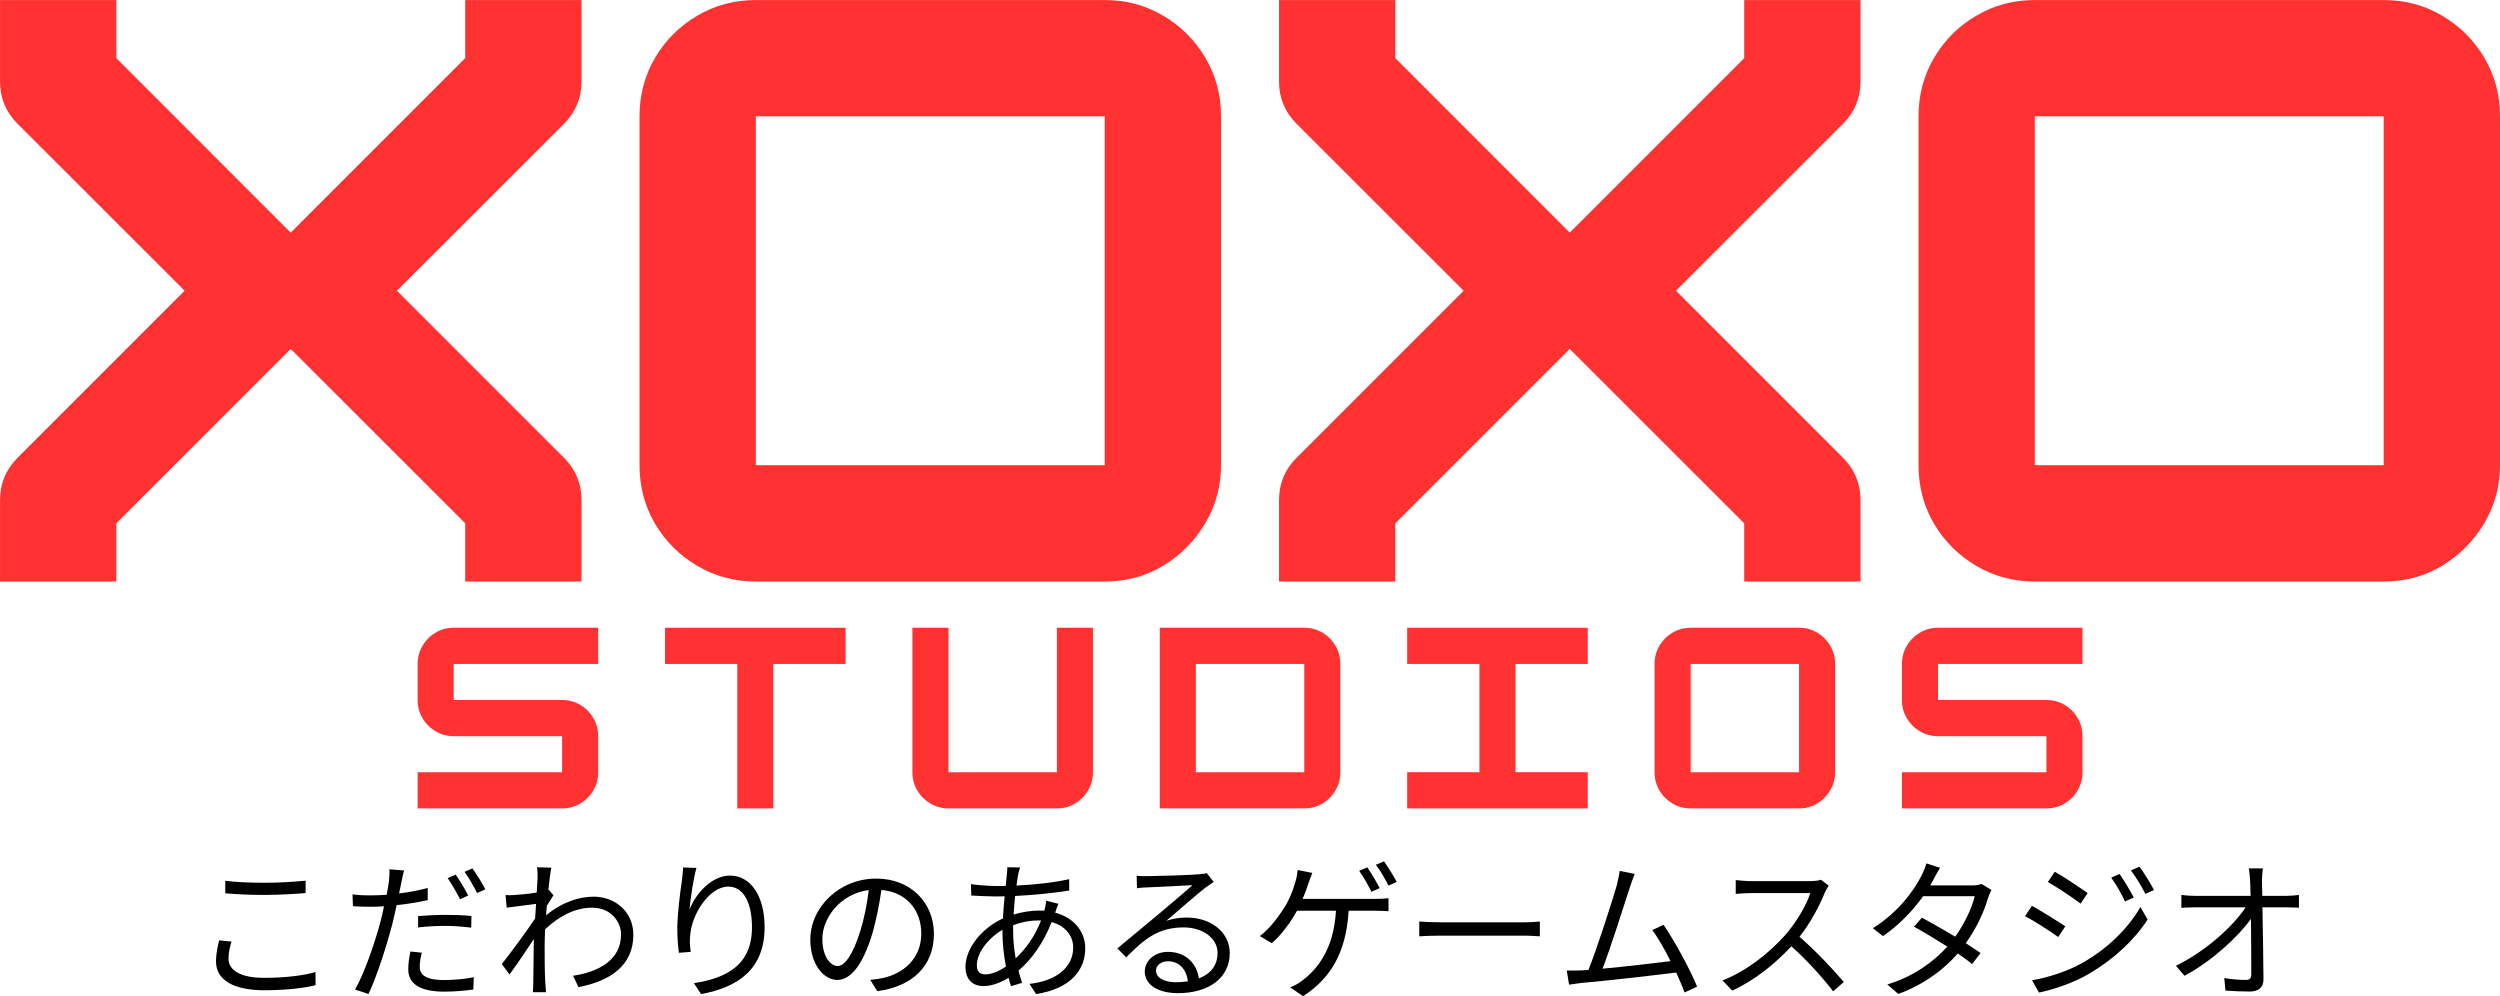 <svg xmlns="http://www.w3.org/2000/svg" xmlns:xlink="http://www.w3.org/1999/xlink" zoomAndPan="magnify" preserveAspectRatio="xMidYMid meet" version="1.0" viewBox="19.03 127.98 336.89 134.23"><defs><g/></defs><g fill="#ff3131" fill-opacity="1"><g transform="translate(15.111, 206.344)"><g><path d="M 82.281 -78.359 L 82.281 -67.391 C 82.281 -65.172 81.5 -63.273 79.938 -61.703 L 57.406 -39.188 L 79.938 -16.656 C 81.5 -15.082 82.281 -13.188 82.281 -10.969 L 82.281 0 L 66.609 0 L 66.609 -7.844 L 43.094 -31.344 L 19.594 -7.844 L 19.594 0 L 3.922 0 L 3.922 -10.969 C 3.922 -13.188 4.703 -15.082 6.266 -16.656 L 28.797 -39.188 L 6.266 -61.703 C 4.703 -63.273 3.922 -65.172 3.922 -67.391 L 3.922 -78.359 L 19.594 -78.359 L 19.594 -70.531 L 43.094 -47.016 L 66.609 -70.531 L 66.609 -78.359 Z M 82.281 -78.359 "/></g></g></g><g fill="#ff3131" fill-opacity="1"><g transform="translate(101.288, 206.344)"><g><path d="M 66.609 0 L 19.594 0 C 16.719 0 14.086 -0.703 11.703 -2.109 C 9.316 -3.516 7.422 -5.406 6.016 -7.781 C 4.617 -10.164 3.922 -12.797 3.922 -15.672 L 3.922 -62.688 C 3.922 -65.562 4.617 -68.191 6.016 -70.578 C 7.422 -72.961 9.316 -74.852 11.703 -76.25 C 14.086 -77.656 16.719 -78.359 19.594 -78.359 L 66.609 -78.359 C 69.484 -78.359 72.109 -77.656 74.484 -76.25 C 76.867 -74.852 78.766 -72.961 80.172 -70.578 C 81.578 -68.191 82.281 -65.562 82.281 -62.688 L 82.281 -15.672 C 82.281 -12.859 81.578 -10.258 80.172 -7.875 C 78.766 -5.5 76.883 -3.594 74.531 -2.156 C 72.188 -0.719 69.547 0 66.609 0 Z M 19.594 -62.688 L 19.594 -15.672 L 66.609 -15.672 L 66.609 -62.688 Z M 19.594 -62.688 "/></g></g></g><g fill="#ff3131" fill-opacity="1"><g transform="translate(187.464, 206.344)"><g><path d="M 82.281 -78.359 L 82.281 -67.391 C 82.281 -65.172 81.5 -63.273 79.938 -61.703 L 57.406 -39.188 L 79.938 -16.656 C 81.5 -15.082 82.281 -13.188 82.281 -10.969 L 82.281 0 L 66.609 0 L 66.609 -7.844 L 43.094 -31.344 L 19.594 -7.844 L 19.594 0 L 3.922 0 L 3.922 -10.969 C 3.922 -13.188 4.703 -15.082 6.266 -16.656 L 28.797 -39.188 L 6.266 -61.703 C 4.703 -63.273 3.922 -65.172 3.922 -67.391 L 3.922 -78.359 L 19.594 -78.359 L 19.594 -70.531 L 43.094 -47.016 L 66.609 -70.531 L 66.609 -78.359 Z M 82.281 -78.359 "/></g></g></g><g fill="#ff3131" fill-opacity="1"><g transform="translate(273.64, 206.344)"><g><path d="M 66.609 0 L 19.594 0 C 16.719 0 14.086 -0.703 11.703 -2.109 C 9.316 -3.516 7.422 -5.406 6.016 -7.781 C 4.617 -10.164 3.922 -12.797 3.922 -15.672 L 3.922 -62.688 C 3.922 -65.562 4.617 -68.191 6.016 -70.578 C 7.422 -72.961 9.316 -74.852 11.703 -76.25 C 14.086 -77.656 16.719 -78.359 19.594 -78.359 L 66.609 -78.359 C 69.484 -78.359 72.109 -77.656 74.484 -76.25 C 76.867 -74.852 78.766 -72.961 80.172 -70.578 C 81.578 -68.191 82.281 -65.562 82.281 -62.688 L 82.281 -15.672 C 82.281 -12.859 81.578 -10.258 80.172 -7.875 C 78.766 -5.5 76.883 -3.594 74.531 -2.156 C 72.188 -0.719 69.547 0 66.609 0 Z M 19.594 -62.688 L 19.594 -15.672 L 66.609 -15.672 L 66.609 -62.688 Z M 19.594 -62.688 "/></g></g></g><g fill="#ff3131" fill-opacity="1"><g transform="translate(74.089, 236.919)"><g><path d="M 25.547 -24.344 L 25.547 -19.469 L 6.078 -19.469 L 6.078 -14.609 L 20.688 -14.609 C 21.582 -14.609 22.398 -14.391 23.141 -13.953 C 23.879 -13.516 24.461 -12.926 24.891 -12.188 C 25.328 -11.445 25.547 -10.629 25.547 -9.734 L 25.547 -4.875 C 25.547 -3.977 25.328 -3.16 24.891 -2.422 C 24.461 -1.68 23.879 -1.094 23.141 -0.656 C 22.398 -0.219 21.582 0 20.688 0 L 1.219 0 L 1.219 -4.875 L 20.688 -4.875 L 20.688 -9.734 L 6.078 -9.734 C 5.191 -9.734 4.379 -9.953 3.641 -10.391 C 2.898 -10.828 2.312 -11.414 1.875 -12.156 C 1.438 -12.895 1.219 -13.711 1.219 -14.609 L 1.219 -19.469 C 1.219 -20.363 1.438 -21.18 1.875 -21.922 C 2.312 -22.66 2.898 -23.25 3.641 -23.688 C 4.379 -24.125 5.191 -24.344 6.078 -24.344 Z M 25.547 -24.344 "/></g></g></g><g fill="#ff3131" fill-opacity="1"><g transform="translate(107.426, 236.919)"><g><path d="M 25.547 -24.344 L 25.547 -19.469 L 15.812 -19.469 L 15.812 0 L 10.953 0 L 10.953 -19.469 L 1.219 -19.469 L 1.219 -24.344 Z M 25.547 -24.344 "/></g></g></g><g fill="#ff3131" fill-opacity="1"><g transform="translate(140.763, 236.919)"><g><path d="M 20.688 0 L 6.078 0 C 5.191 0 4.379 -0.219 3.641 -0.656 C 2.898 -1.094 2.312 -1.68 1.875 -2.422 C 1.438 -3.16 1.219 -3.977 1.219 -4.875 L 1.219 -24.344 L 6.078 -24.344 L 6.078 -4.875 L 20.688 -4.875 L 20.688 -24.344 L 25.547 -24.344 L 25.547 -4.875 C 25.547 -3.977 25.328 -3.16 24.891 -2.422 C 24.461 -1.68 23.879 -1.094 23.141 -0.656 C 22.398 -0.219 21.582 0 20.688 0 Z M 20.688 0 "/></g></g></g><g fill="#ff3131" fill-opacity="1"><g transform="translate(174.1, 236.919)"><g><path d="M 20.688 0 L 1.219 0 L 1.219 -24.344 L 20.688 -24.344 C 21.582 -24.344 22.398 -24.125 23.141 -23.688 C 23.879 -23.25 24.461 -22.66 24.891 -21.922 C 25.328 -21.18 25.547 -20.363 25.547 -19.469 L 25.547 -4.875 C 25.547 -3.977 25.328 -3.16 24.891 -2.422 C 24.461 -1.68 23.879 -1.094 23.141 -0.656 C 22.398 -0.219 21.582 0 20.688 0 Z M 6.078 -19.469 L 6.078 -4.875 L 20.688 -4.875 L 20.688 -19.469 Z M 6.078 -19.469 "/></g></g></g><g fill="#ff3131" fill-opacity="1"><g transform="translate(207.437, 236.919)"><g><path d="M 25.547 0 L 1.219 0 L 1.219 -4.875 L 10.953 -4.875 L 10.953 -19.469 L 1.219 -19.469 L 1.219 -24.344 L 25.547 -24.344 L 25.547 -19.469 L 15.812 -19.469 L 15.812 -4.875 L 25.547 -4.875 Z M 25.547 0 "/></g></g></g><g fill="#ff3131" fill-opacity="1"><g transform="translate(240.774, 236.919)"><g><path d="M 20.688 0 L 6.078 0 C 5.191 0 4.379 -0.219 3.641 -0.656 C 2.898 -1.094 2.312 -1.68 1.875 -2.422 C 1.438 -3.16 1.219 -3.977 1.219 -4.875 L 1.219 -19.469 C 1.219 -20.363 1.438 -21.18 1.875 -21.922 C 2.312 -22.66 2.898 -23.25 3.641 -23.688 C 4.379 -24.125 5.191 -24.344 6.078 -24.344 L 20.688 -24.344 C 21.582 -24.344 22.398 -24.125 23.141 -23.688 C 23.879 -23.25 24.461 -22.66 24.891 -21.922 C 25.328 -21.18 25.547 -20.363 25.547 -19.469 L 25.547 -4.875 C 25.547 -4 25.328 -3.191 24.891 -2.453 C 24.461 -1.711 23.883 -1.117 23.156 -0.672 C 22.426 -0.223 21.602 0 20.688 0 Z M 6.078 -19.469 L 6.078 -4.875 L 20.688 -4.875 L 20.688 -19.469 Z M 6.078 -19.469 "/></g></g></g><g fill="#ff3131" fill-opacity="1"><g transform="translate(274.11, 236.919)"><g><path d="M 25.547 -24.344 L 25.547 -19.469 L 6.078 -19.469 L 6.078 -14.609 L 20.688 -14.609 C 21.582 -14.609 22.398 -14.391 23.141 -13.953 C 23.879 -13.516 24.461 -12.926 24.891 -12.188 C 25.328 -11.445 25.547 -10.629 25.547 -9.734 L 25.547 -4.875 C 25.547 -3.977 25.328 -3.16 24.891 -2.422 C 24.461 -1.68 23.879 -1.094 23.141 -0.656 C 22.398 -0.219 21.582 0 20.688 0 L 1.219 0 L 1.219 -4.875 L 20.688 -4.875 L 20.688 -9.734 L 6.078 -9.734 C 5.191 -9.734 4.379 -9.953 3.641 -10.391 C 2.898 -10.828 2.312 -11.414 1.875 -12.156 C 1.438 -12.895 1.219 -13.711 1.219 -14.609 L 1.219 -19.469 C 1.219 -20.363 1.438 -21.18 1.875 -21.922 C 2.312 -22.66 2.898 -23.25 3.641 -23.688 C 4.379 -24.125 5.191 -24.344 6.078 -24.344 Z M 25.547 -24.344 "/></g></g></g><g fill="#000000" fill-opacity="1"><g transform="translate(44.542, 261.016)"><g><path d="M 4.844 -12.656 C 6.469 -12.516 8.188 -12.438 10.203 -12.438 C 12.062 -12.438 14.297 -12.578 15.672 -12.688 L 15.672 -14.359 C 14.219 -14.219 12.156 -14.078 10.203 -14.078 C 8.188 -14.078 6.312 -14.156 4.844 -14.344 Z M 4.016 -6.312 C 3.828 -5.484 3.594 -4.547 3.594 -3.484 C 3.594 -0.938 6 0.406 10.109 0.406 C 12.984 0.406 15.562 0.109 17.016 -0.281 L 17 -2.047 C 15.469 -1.578 12.859 -1.266 10.062 -1.266 C 6.828 -1.266 5.281 -2.328 5.281 -3.844 C 5.281 -4.609 5.438 -5.344 5.688 -6.156 Z M 4.016 -6.312 "/></g></g></g><g fill="#000000" fill-opacity="1"><g transform="translate(64.998, 261.016)"><g><path d="M 17.125 -12.359 C 16.703 -13.188 15.969 -14.438 15.438 -15.172 L 14.359 -14.703 C 14.906 -13.922 15.609 -12.703 16.016 -11.859 Z M 10.375 -8.062 C 11.625 -8.203 12.844 -8.266 14.109 -8.266 C 15.297 -8.266 16.5 -8.156 17.531 -8.031 L 17.562 -9.594 C 16.484 -9.719 15.234 -9.75 14.078 -9.75 C 12.766 -9.75 11.438 -9.672 10.375 -9.594 Z M 11.672 -13.375 C 10.453 -13.047 9.125 -12.797 7.812 -12.641 L 8.125 -14.141 C 8.203 -14.516 8.344 -15.297 8.484 -15.734 L 6.5 -15.891 C 6.547 -15.484 6.5 -14.812 6.438 -14.234 C 6.375 -13.828 6.281 -13.188 6.141 -12.453 C 5.359 -12.422 4.641 -12.375 3.969 -12.375 C 3.234 -12.375 2.5 -12.391 1.531 -12.516 L 1.594 -10.922 C 2.312 -10.859 3.047 -10.844 3.953 -10.844 C 4.516 -10.844 5.141 -10.859 5.781 -10.906 C 5.625 -10.172 5.469 -9.422 5.281 -8.75 C 4.516 -5.891 3.094 -1.781 1.875 0.312 L 3.688 0.906 C 4.75 -1.281 6.109 -5.484 6.859 -8.359 C 7.078 -9.25 7.297 -10.172 7.484 -11.062 C 8.891 -11.203 10.344 -11.453 11.672 -11.734 Z M 9.344 -4.812 C 9.156 -3.953 9.047 -3.172 9.047 -2.406 C 9.047 -0.406 10.719 0.594 13.906 0.594 C 15.375 0.594 16.734 0.453 17.812 0.312 L 17.875 -1.344 C 16.656 -1.109 15.234 -0.969 13.922 -0.969 C 11.047 -0.969 10.594 -1.875 10.594 -2.828 C 10.594 -3.359 10.703 -3.984 10.875 -4.656 Z M 16.625 -15.547 C 17.203 -14.766 17.875 -13.594 18.328 -12.703 L 19.438 -13.188 C 19.047 -13.969 18.25 -15.234 17.688 -16.016 Z M 16.625 -15.547 "/></g></g></g><g fill="#000000" fill-opacity="1"><g transform="translate(85.454, 261.016)"><g><path d="M 7.562 -13.109 L 7.469 -13.062 C 7.609 -14.484 7.766 -15.625 7.875 -16.109 L 5.938 -16.172 C 6.031 -15.672 6.016 -15.141 6.016 -14.672 C 6.016 -14.438 5.969 -13.719 5.906 -12.766 C 4.875 -12.594 3.688 -12.469 3.031 -12.438 C 2.531 -12.391 2.141 -12.391 1.703 -12.422 L 1.859 -10.719 C 3.125 -10.875 4.891 -11.125 5.812 -11.234 C 5.766 -10.594 5.734 -9.938 5.688 -9.281 C 4.656 -7.688 2.328 -4.547 1.203 -3.125 L 2.234 -1.719 C 3.219 -3.062 4.547 -5.016 5.516 -6.5 C 5.516 -6.203 5.5 -5.938 5.5 -5.734 C 5.469 -3.484 5.469 -2.469 5.438 -0.531 C 5.438 -0.203 5.406 0.391 5.375 0.672 L 7.156 0.672 C 7.125 0.312 7.078 -0.203 7.062 -0.547 C 6.969 -2.375 6.969 -3.594 6.969 -5.438 C 6.969 -6.156 7 -6.969 7.031 -7.812 C 8.875 -9.547 11.031 -10.719 13.359 -10.719 C 16.031 -10.719 17.266 -8.688 17.266 -7.141 C 17.281 -3.641 14.219 -2.062 10.797 -1.547 L 11.531 -0.016 C 15.953 -0.859 18.938 -3.031 18.922 -7.094 C 18.906 -10.25 16.406 -12.203 13.578 -12.203 C 11.656 -12.203 9.391 -11.516 7.156 -9.688 C 7.203 -10.125 7.219 -10.578 7.266 -10.984 C 7.562 -11.469 7.922 -12.031 8.156 -12.391 Z M 7.562 -13.109 "/></g></g></g><g fill="#000000" fill-opacity="1"><g transform="translate(105.91, 261.016)"><g><path d="M 5.172 -16.141 C 5.156 -15.641 5.094 -15.031 5.016 -14.406 C 4.766 -12.766 4.391 -9.781 4.391 -7.859 C 4.391 -6.547 4.5 -5.406 4.609 -4.641 L 6.203 -4.766 C 6.047 -5.766 6.047 -6.469 6.156 -7.234 C 6.406 -9.906 8.734 -13.562 11.25 -13.562 C 13.391 -13.562 14.453 -11.266 14.453 -8.078 C 14.453 -2.984 11.031 -1.234 6.625 -0.547 L 7.594 0.922 C 12.625 0 16.156 -2.469 16.156 -8.094 C 16.156 -12.359 14.219 -15.047 11.516 -15.047 C 8.953 -15.047 6.828 -12.531 6.031 -10.453 C 6.156 -11.859 6.547 -14.578 6.969 -16.078 Z M 5.172 -16.141 "/></g></g></g><g fill="#000000" fill-opacity="1"><g transform="translate(126.365, 261.016)"><g><path d="M 5.547 -2.859 C 4.656 -2.859 3.484 -3.984 3.484 -6.547 C 3.484 -9.266 5.844 -12.594 9.734 -13.094 C 9.516 -11.234 9.125 -9.312 8.609 -7.625 C 7.562 -4.219 6.438 -2.859 5.547 -2.859 Z M 10.875 0.531 C 15.703 -0.109 18.516 -2.938 18.516 -7.203 C 18.516 -11.297 15.484 -14.641 10.734 -14.641 C 5.781 -14.641 1.859 -10.797 1.859 -6.406 C 1.859 -3.062 3.688 -0.984 5.484 -0.984 C 7.359 -0.984 8.984 -3.125 10.234 -7.281 C 10.781 -9.188 11.172 -11.234 11.438 -13.109 C 14.875 -12.828 16.812 -10.312 16.812 -7.234 C 16.812 -3.75 14.281 -1.828 11.672 -1.25 C 11.188 -1.141 10.578 -1.047 9.938 -1 Z M 10.875 0.531 "/></g></g></g><g fill="#000000" fill-opacity="1"><g transform="translate(146.821, 261.016)"><g><path d="M 12.5 -9 C 11.625 -6.766 10.406 -5.141 9.078 -3.891 C 8.875 -5.047 8.734 -6.281 8.734 -7.562 C 8.734 -7.828 8.734 -8.094 8.734 -8.359 C 9.688 -8.719 10.859 -9 12.172 -9 Z M 7.297 -7.391 C 7.297 -5.875 7.484 -4.25 7.766 -2.797 C 6.75 -2.094 5.766 -1.734 4.984 -1.734 C 4.234 -1.734 3.844 -2.141 3.844 -2.969 C 3.844 -4.609 5.344 -6.609 7.297 -7.734 Z M 14.422 -10.125 C 14.547 -10.438 14.703 -10.984 14.828 -11.25 L 13.188 -11.656 C 13.172 -11.328 13.062 -10.797 12.984 -10.5 L 12.922 -10.312 C 12.688 -10.328 12.438 -10.328 12.188 -10.328 C 11.172 -10.328 9.922 -10.141 8.797 -9.797 C 8.859 -10.656 8.922 -11.516 9 -12.297 C 11.469 -12.422 14.172 -12.688 16.297 -13.031 L 16.281 -14.562 C 14.188 -14.094 11.734 -13.828 9.188 -13.703 C 9.266 -14.297 9.344 -14.812 9.422 -15.234 C 9.484 -15.5 9.578 -15.875 9.672 -16.141 L 7.953 -16.172 C 7.953 -15.938 7.938 -15.547 7.891 -15.219 C 7.859 -14.781 7.797 -14.25 7.734 -13.656 C 7.281 -13.641 6.828 -13.641 6.375 -13.641 C 5.516 -13.641 3.75 -13.781 3.047 -13.891 L 3.094 -12.359 C 3.906 -12.312 5.484 -12.234 6.359 -12.234 C 6.75 -12.234 7.156 -12.234 7.594 -12.25 C 7.5 -11.312 7.406 -10.281 7.359 -9.266 C 4.578 -8 2.312 -5.312 2.312 -2.719 C 2.312 -0.984 3.359 -0.156 4.719 -0.156 C 5.812 -0.156 7.016 -0.594 8.125 -1.266 C 8.219 -0.859 8.344 -0.484 8.453 -0.141 L 9.938 -0.594 C 9.781 -1.109 9.609 -1.656 9.453 -2.234 C 11.172 -3.688 12.797 -5.906 13.922 -8.781 C 15.828 -8.266 16.828 -6.875 16.828 -5.344 C 16.828 -2.719 14.578 -0.844 10.938 -0.453 L 11.828 0.922 C 16.531 0.188 18.453 -2.359 18.453 -5.25 C 18.453 -7.484 16.938 -9.375 14.406 -10.047 Z M 14.422 -10.125 "/></g></g></g><g fill="#000000" fill-opacity="1"><g transform="translate(167.277, 261.016)"><g><path d="M 10.203 -0.672 C 8.688 -0.672 7.531 -1.25 7.531 -2.25 C 7.531 -2.938 8.219 -3.5 9.141 -3.5 C 10.672 -3.5 11.641 -2.391 11.828 -0.797 C 11.328 -0.719 10.781 -0.672 10.203 -0.672 Z M 14.375 -15.375 C 14.156 -15.312 13.875 -15.281 13.281 -15.219 C 12.203 -15.109 7.406 -14.969 6.359 -14.969 C 5.953 -14.969 5.375 -14.969 4.922 -15.031 L 4.969 -13.328 C 5.406 -13.422 5.875 -13.438 6.344 -13.453 C 7.391 -13.516 11.375 -13.703 12.438 -13.75 C 11.438 -12.844 8.922 -10.719 7.797 -9.781 C 6.609 -8.797 4.016 -6.625 2.328 -5.234 L 3.516 -4.031 C 6.094 -6.641 7.938 -8.062 11.266 -8.062 C 13.828 -8.062 15.828 -6.609 15.828 -4.625 C 15.828 -2.969 14.906 -1.797 13.312 -1.188 C 13.047 -3.062 11.672 -4.766 9.141 -4.766 C 7.266 -4.766 6.016 -3.5 6.016 -2.109 C 6.016 -0.422 7.703 0.797 10.469 0.797 C 14.75 0.797 17.469 -1.328 17.469 -4.609 C 17.469 -7.344 15.031 -9.391 11.656 -9.391 C 10.766 -9.391 9.844 -9.266 8.922 -8.953 C 10.469 -10.266 13.188 -12.656 14.188 -13.422 C 14.5 -13.641 14.953 -13.953 15.312 -14.188 Z M 14.375 -15.375 "/></g></g></g><g fill="#000000" fill-opacity="1"><g transform="translate(187.733, 261.016)"><g><path d="M 17.219 -13.359 C 16.797 -14.172 16.062 -15.422 15.547 -16.156 L 14.453 -15.688 C 15.016 -14.906 15.703 -13.688 16.109 -12.859 Z M 6.828 -11.906 C 7.156 -12.641 7.406 -13.375 7.609 -13.969 C 7.75 -14.406 7.953 -14.938 8.141 -15.406 L 6.156 -15.797 C 6.109 -15.203 6 -14.641 5.844 -14.156 C 5.625 -13.375 5.25 -12.312 4.703 -11.297 C 3.984 -10.047 2.531 -7.953 1.062 -6.891 L 2.672 -5.938 C 3.859 -6.906 5.25 -8.781 6.078 -10.312 L 11.328 -10.312 C 11.031 -5.109 8.812 -2.438 6.812 -0.922 C 6.359 -0.547 5.75 -0.203 5.156 0.016 L 6.891 1.203 C 10.406 -1.047 12.703 -4.453 13.031 -10.312 L 16.484 -10.312 C 16.953 -10.312 17.781 -10.281 18.406 -10.25 L 18.406 -12 C 17.812 -11.922 17 -11.906 16.484 -11.906 Z M 16.703 -16.5 C 17.297 -15.75 17.953 -14.578 18.406 -13.703 L 19.516 -14.188 C 19.125 -14.953 18.328 -16.219 17.797 -16.969 Z M 16.703 -16.5 "/></g></g></g><g fill="#000000" fill-opacity="1"><g transform="translate(208.189, 261.016)"><g><path d="M 2.094 -6.859 C 2.719 -6.906 3.797 -6.953 4.922 -6.953 L 16.156 -6.953 C 17.078 -6.953 17.938 -6.875 18.344 -6.859 L 18.344 -8.859 C 17.891 -8.812 17.156 -8.75 16.141 -8.75 L 4.922 -8.75 C 3.781 -8.75 2.703 -8.812 2.094 -8.859 Z M 2.094 -6.859 "/></g></g></g><g fill="#000000" fill-opacity="1"><g transform="translate(228.645, 261.016)"><g><path d="M 19.078 -0.078 C 18.25 -2.188 16.016 -6.297 14.562 -8.406 L 13.031 -7.703 C 13.781 -6.734 14.688 -5.141 15.5 -3.516 C 13.281 -3.234 9.344 -2.781 6.344 -2.5 C 7.359 -5.156 9.375 -11.438 9.984 -13.359 C 10.25 -14.219 10.469 -14.75 10.672 -15.266 L 8.656 -15.672 C 8.562 -15.141 8.484 -14.641 8.25 -13.703 C 7.672 -11.703 5.578 -5.156 4.438 -2.328 C 4.062 -2.312 3.719 -2.297 3.422 -2.266 C 2.828 -2.25 2.125 -2.234 1.516 -2.25 L 1.828 -0.344 C 2.406 -0.422 3 -0.531 3.516 -0.578 C 6.266 -0.812 13.094 -1.578 16.266 -1.984 C 16.703 -0.984 17.125 -0.047 17.391 0.703 Z M 19.078 -0.078 "/></g></g></g><g fill="#000000" fill-opacity="1"><g transform="translate(249.101, 261.016)"><g><path d="M 15.312 -14.484 C 15 -14.375 14.453 -14.297 13.781 -14.297 L 5.891 -14.297 C 5.281 -14.297 4.109 -14.406 3.828 -14.438 L 3.828 -12.578 C 4.047 -12.594 5.172 -12.688 5.891 -12.688 L 13.875 -12.688 C 13.359 -11 11.859 -8.562 10.469 -7 C 8.359 -4.641 5.344 -2.203 2.047 -0.922 L 3.359 0.453 C 6.375 -0.922 9.141 -3.172 11.328 -5.516 C 13.422 -3.656 15.578 -1.25 16.953 0.547 L 18.391 -0.703 C 17.062 -2.297 14.562 -4.953 12.422 -6.797 C 13.875 -8.625 15.156 -11.031 15.844 -12.781 C 15.969 -13.062 16.234 -13.516 16.359 -13.688 Z M 15.312 -14.484 "/></g></g></g><g fill="#000000" fill-opacity="1"><g transform="translate(269.557, 261.016)"><g><path d="M 16.5 -13.922 C 16.156 -13.781 15.703 -13.719 15.156 -13.719 L 9.578 -13.719 C 9.734 -13.984 9.875 -14.234 10 -14.484 C 10.203 -14.875 10.578 -15.562 10.906 -16.094 L 9.062 -16.688 C 8.922 -16.156 8.609 -15.422 8.406 -15.047 C 7.484 -13.188 5.359 -10.125 1.844 -7.953 L 3.219 -6.891 C 5.5 -8.453 7.328 -10.453 8.625 -12.266 L 15.578 -12.266 C 15.203 -10.656 14.188 -8.547 12.953 -6.812 C 11.344 -7.766 9.641 -8.75 8.453 -9.375 L 7.406 -8.156 C 8.547 -7.531 10.266 -6.5 11.891 -5.469 C 10.016 -3.422 7.359 -1.453 3.797 -0.375 L 5.281 0.906 C 8.875 -0.422 11.453 -2.438 13.297 -4.547 C 14.078 -4.016 14.75 -3.516 15.234 -3.125 L 16.359 -4.609 C 15.844 -4.969 15.156 -5.438 14.375 -5.938 C 15.812 -7.938 16.859 -10.203 17.359 -12 C 17.484 -12.328 17.672 -12.828 17.828 -13.109 Z M 16.5 -13.922 "/></g></g></g><g fill="#000000" fill-opacity="1"><g transform="translate(290.012, 261.016)"><g><path d="M 14.641 -15.266 L 13.516 -14.766 C 14.188 -13.844 14.875 -12.641 15.375 -11.562 L 16.547 -12.094 C 16.078 -13.047 15.156 -14.516 14.641 -15.266 Z M 17.328 -16.234 L 16.172 -15.75 C 16.859 -14.828 17.562 -13.656 18.125 -12.578 L 19.281 -13.109 C 18.781 -14.047 17.875 -15.531 17.328 -16.234 Z M 5.906 -15.562 L 4.984 -14.188 C 6.172 -13.5 8.406 -12.031 9.391 -11.266 L 10.344 -12.688 C 9.469 -13.312 7.125 -14.891 5.906 -15.562 Z M 2.844 -0.938 L 3.781 0.719 C 5.688 0.328 8.516 -0.609 10.547 -1.828 C 13.828 -3.75 16.656 -6.375 18.422 -9.125 L 17.453 -10.812 C 15.797 -7.938 13.094 -5.25 9.688 -3.312 C 7.625 -2.141 5.094 -1.328 2.844 -0.938 Z M 2.828 -10.969 L 1.906 -9.578 C 3.156 -8.938 5.359 -7.5 6.375 -6.766 L 7.328 -8.203 C 6.422 -8.828 4.031 -10.312 2.828 -10.969 Z M 2.828 -10.969 "/></g></g></g><g fill="#000000" fill-opacity="1"><g transform="translate(310.468, 261.016)"><g><path d="M 13.422 -12.312 L 13.375 -14.297 C 13.375 -14.875 13.422 -15.438 13.5 -16.016 L 11.594 -16.016 C 11.719 -15.422 11.734 -14.781 11.781 -14.297 C 11.797 -13.828 11.828 -13.125 11.844 -12.312 L 4.391 -12.312 C 3.766 -12.312 3.109 -12.359 2.516 -12.438 L 2.516 -10.703 C 3.156 -10.734 3.75 -10.766 4.422 -10.766 L 11.172 -10.766 C 9.547 -8.297 5.906 -4.906 1.781 -2.891 L 2.938 -1.547 C 6.609 -3.5 10.188 -6.812 11.891 -9.219 C 11.922 -6.484 11.938 -3.438 11.938 -1.797 C 11.938 -1.25 11.781 -0.984 11.188 -0.984 C 10.438 -0.984 9.281 -1.062 8.297 -1.234 L 8.453 0.453 C 9.453 0.531 10.672 0.578 11.719 0.578 C 12.953 0.578 13.578 0 13.578 -1.062 C 13.562 -3.625 13.5 -7.688 13.438 -10.766 L 16.688 -10.766 C 17.188 -10.766 17.891 -10.734 18.359 -10.719 L 18.359 -12.438 C 17.953 -12.375 17.156 -12.312 16.625 -12.312 Z M 13.422 -12.312 "/></g></g></g></svg>